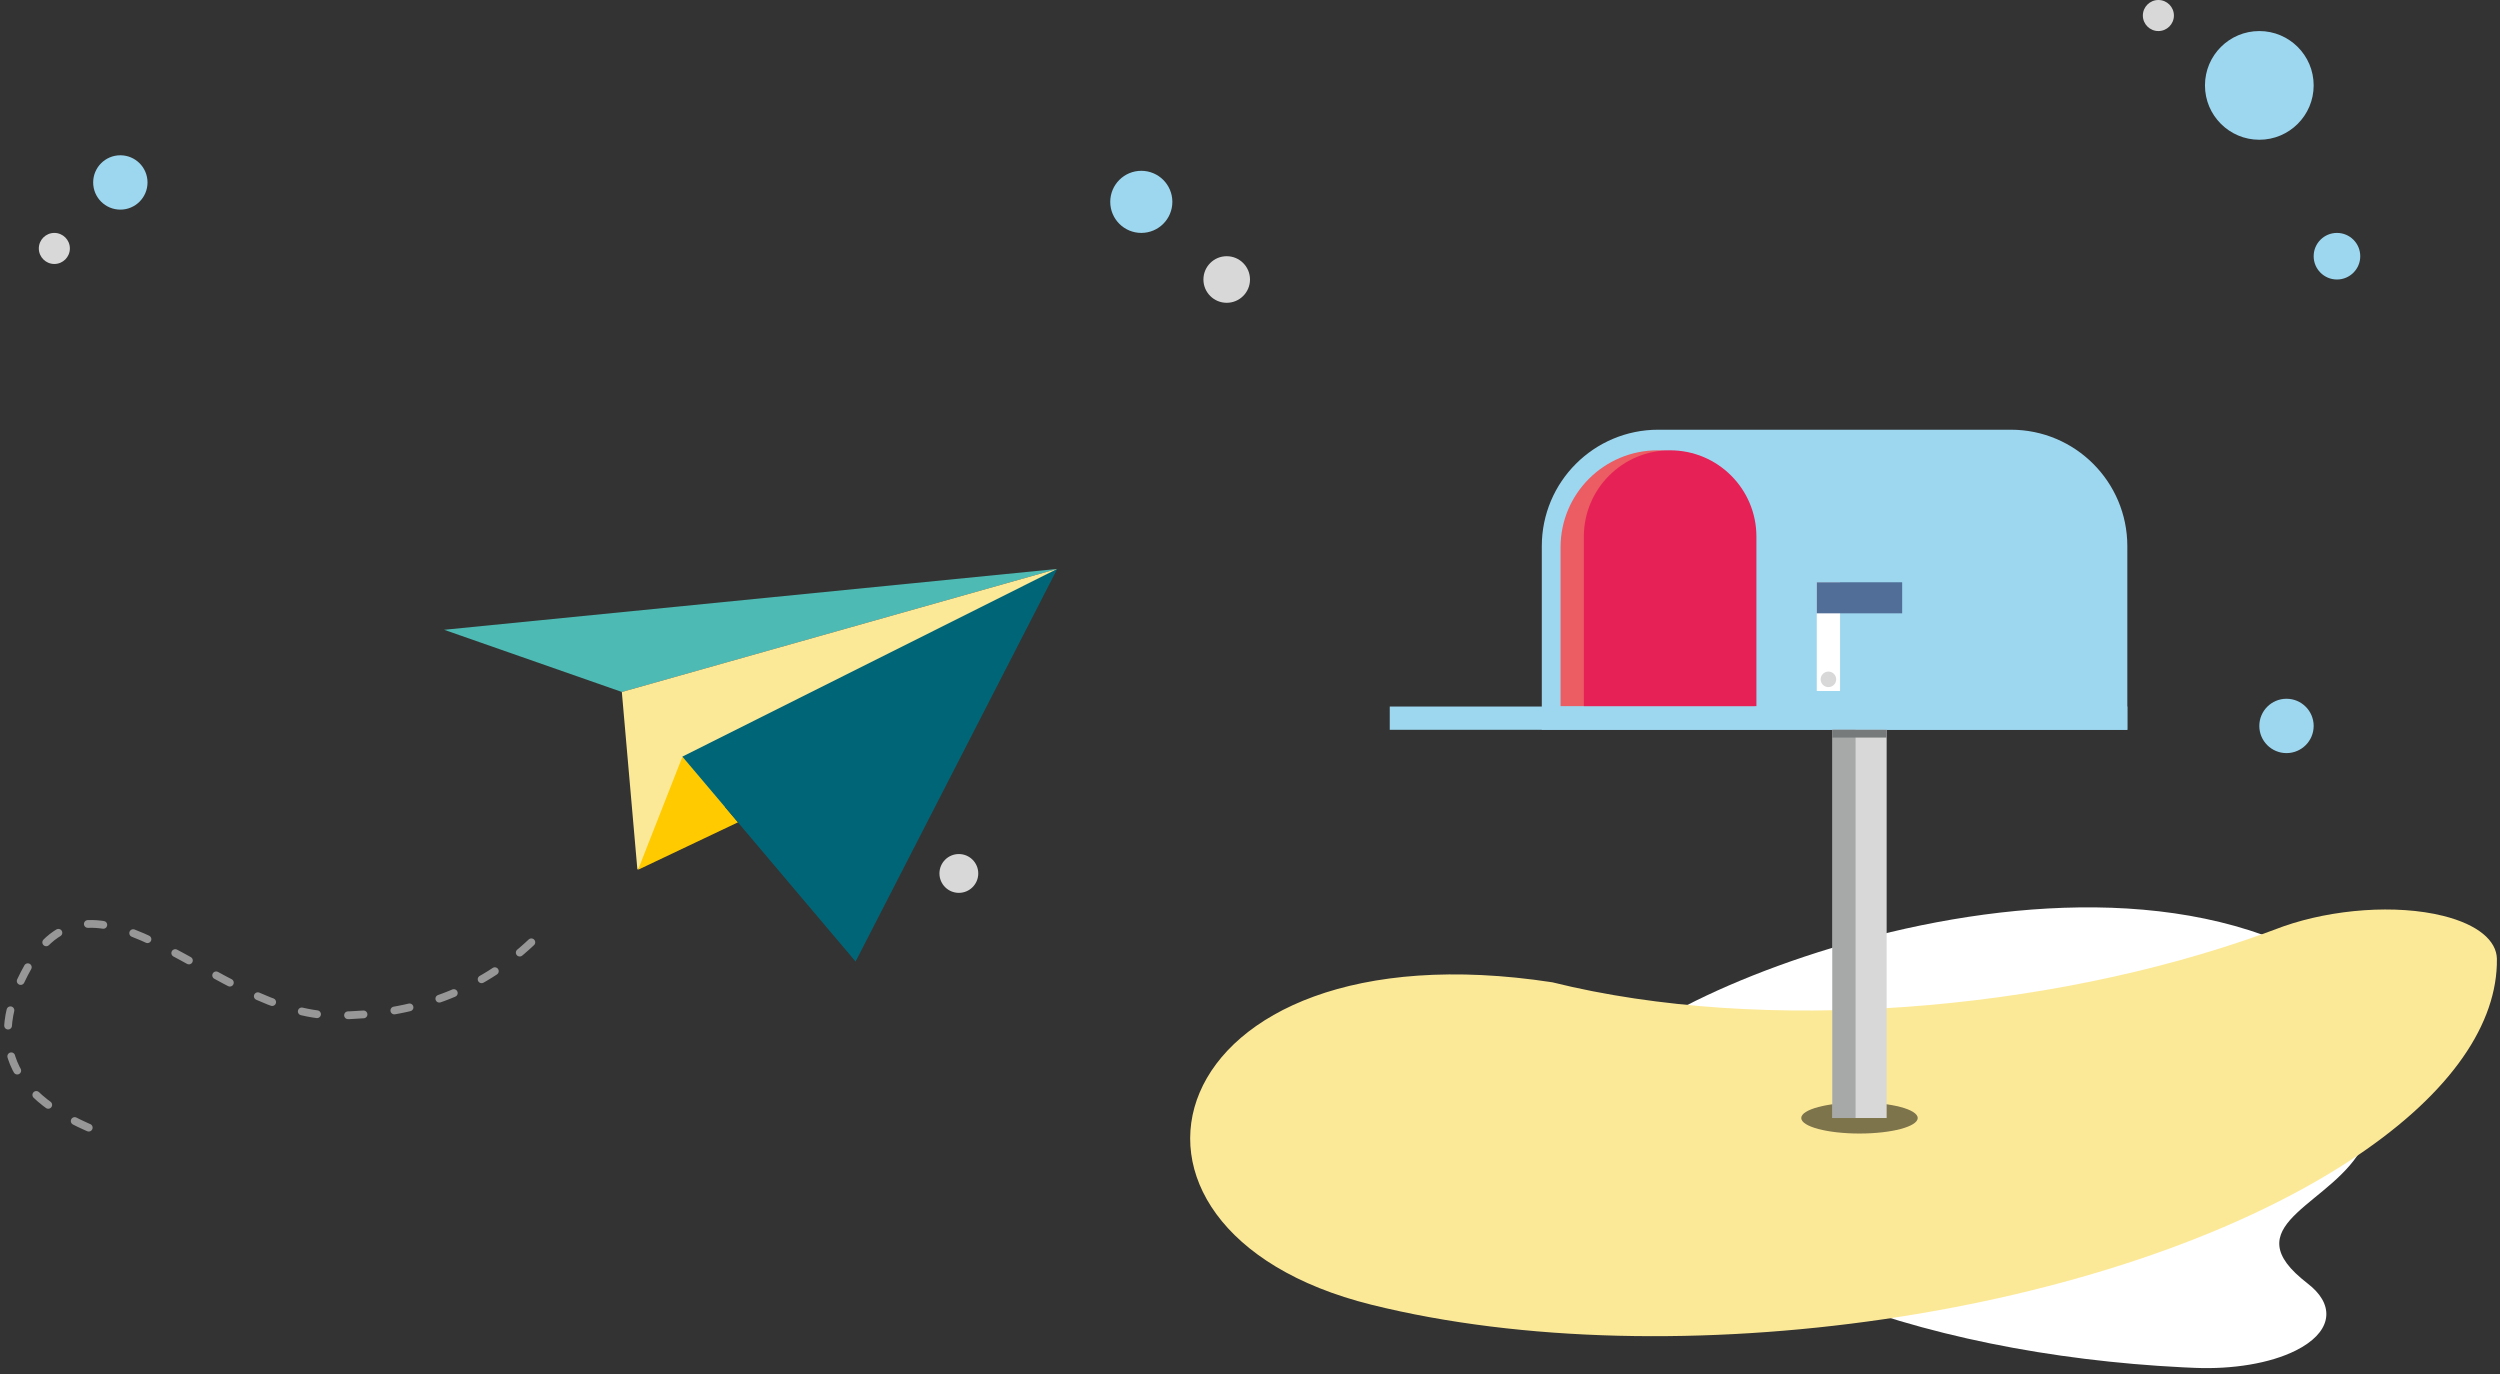 <svg xmlns="http://www.w3.org/2000/svg" width="322" height="177" viewBox="0 0 322 177">
    <rect x="0" y="0" width="322" height="177" fill="#333333" stroke="none"/>
    <g fill="none" fill-rule="evenodd" transform="translate(1)">
        <g fill-rule="nonzero">
            <path fill="#4DBAB4" d="M135.17 73.276l-56.072 15.85-22.897-8.01z"/>
            <path fill="#FCE998" d="M79.092 89.126l56.062-15.846-54.06 38.715z"/>
            <path fill="#FFCA00" d="M86.904 97.447l-5.726 14.582 12.876-6.115z"/>
            <path fill="#067" d="M135.17 73.274L86.886 97.452l22.312 26.393z"/>
        </g>
        <g transform="translate(149 55)">
            <path fill="#FFF" d="M132.75 121.183c4.785.191 9.588-.558 12.943-2.235 4.495-2.246 5.092-5.508 2.065-8.19l-1.372-1.126c-8.387-7.115 4.264-9.593 8.035-17.135 3.771-7.542 12.206-9.788.678-19.411-32.267-26.936-98.903 2.016-98.857 10.417.056 10.087 9.421 20.315 27.64 27.836 13.75 5.675 30.4 8.923 47.247 9.771l1.62.073z"/>
            <path fill="#FCE998" d="M171.6 68.5c-.043-2.338-2.418-4.417-6.937-5.54-6.054-1.506-14.209-.862-20.532 1.345l-2.642.975c-27.832 10.021-64.411 12.99-91.55 6.24-51.137-7.828-62.22 31.85-23.304 41.528 38.918 9.678 95.252 1.427 125.825-18.428 12.59-8.176 18.846-17.045 19.132-25.326l.007-.794z"/>
            <ellipse cx="89.5" cy="89" fill="#000" fill-opacity=".5" fill-rule="nonzero" rx="7.5" ry="2"/>
            <g fill-rule="nonzero" transform="translate(29)">
                <path fill="#9DD7EF" d="M34.584.347H80c8.284 0 15 6.715 15 15V39H19.584V15.347c0-8.285 6.716-15 15-15z"/>
                <path fill="#EB5C63" d="M34.5 3C41.404 3 47 8.596 47 15.5v20.47H22V15.5C22 8.596 27.596 3 34.5 3z"/>
                <path fill="#E62156" d="M36.113 3c6.137 0 11.113 4.975 11.113 11.113V35.97H25V14.113C25 7.975 29.975 3 36.113 3z"/>
                <path fill="#9DD7EF" d="M0 36h95v3H0z"/>
                <path fill="#FFF" d="M55 20h3v14h-3z"/>
                <path fill="#516E99" d="M55 20h11v4H55z"/>
                <path fill="#D8D8D8" d="M57 39h7v50h-7z"/>
                <path fill="#777A7B" d="M57 39h7v1h-7z"/>
                <path fill="#777A7B" d="M57 39h3v50h-3z" opacity=".5"/>
                <circle cx="56.5" cy="32.5" r="1" fill="#D8D8D8"/>
            </g>
        </g>
        <circle cx="157" cy="36" r="3" fill="#D8D8D8" fill-rule="nonzero"/>
        <circle cx="122.5" cy="112.5" r="2.5" fill="#D8D8D8" fill-rule="nonzero"/>
        <circle cx="290" cy="11" r="7" fill="#9DD7EF" fill-rule="nonzero"/>
        <circle cx="6" cy="32" r="2" fill="#D8D8D8" fill-rule="nonzero"/>
        <circle cx="277" cy="2" r="2" fill="#D8D8D8" fill-rule="nonzero"/>
        <circle cx="300" cy="33" r="3" fill="#9DD7EF" fill-rule="nonzero"/>
        <circle cx="146" cy="26" r="4" fill="#9DD7EF" fill-rule="nonzero"/>
        <circle cx="14.5" cy="23.5" r="3.5" fill="#9DD7EF" fill-rule="nonzero"/>
        <circle cx="293.5" cy="93.5" r="3.5" fill="#9DD7EF" fill-rule="nonzero"/>
        <path stroke="#979797" stroke-dasharray="2,4" stroke-linecap="round" stroke-linejoin="round" d="M67.437 121.37c-6.674 6.285-15.093 9.427-25.256 9.427-15.245 0-30.896-21.613-39.54-6.33-5.761 10.189-2.097 17.527 10.993 22.014"/>
    </g>
</svg>
